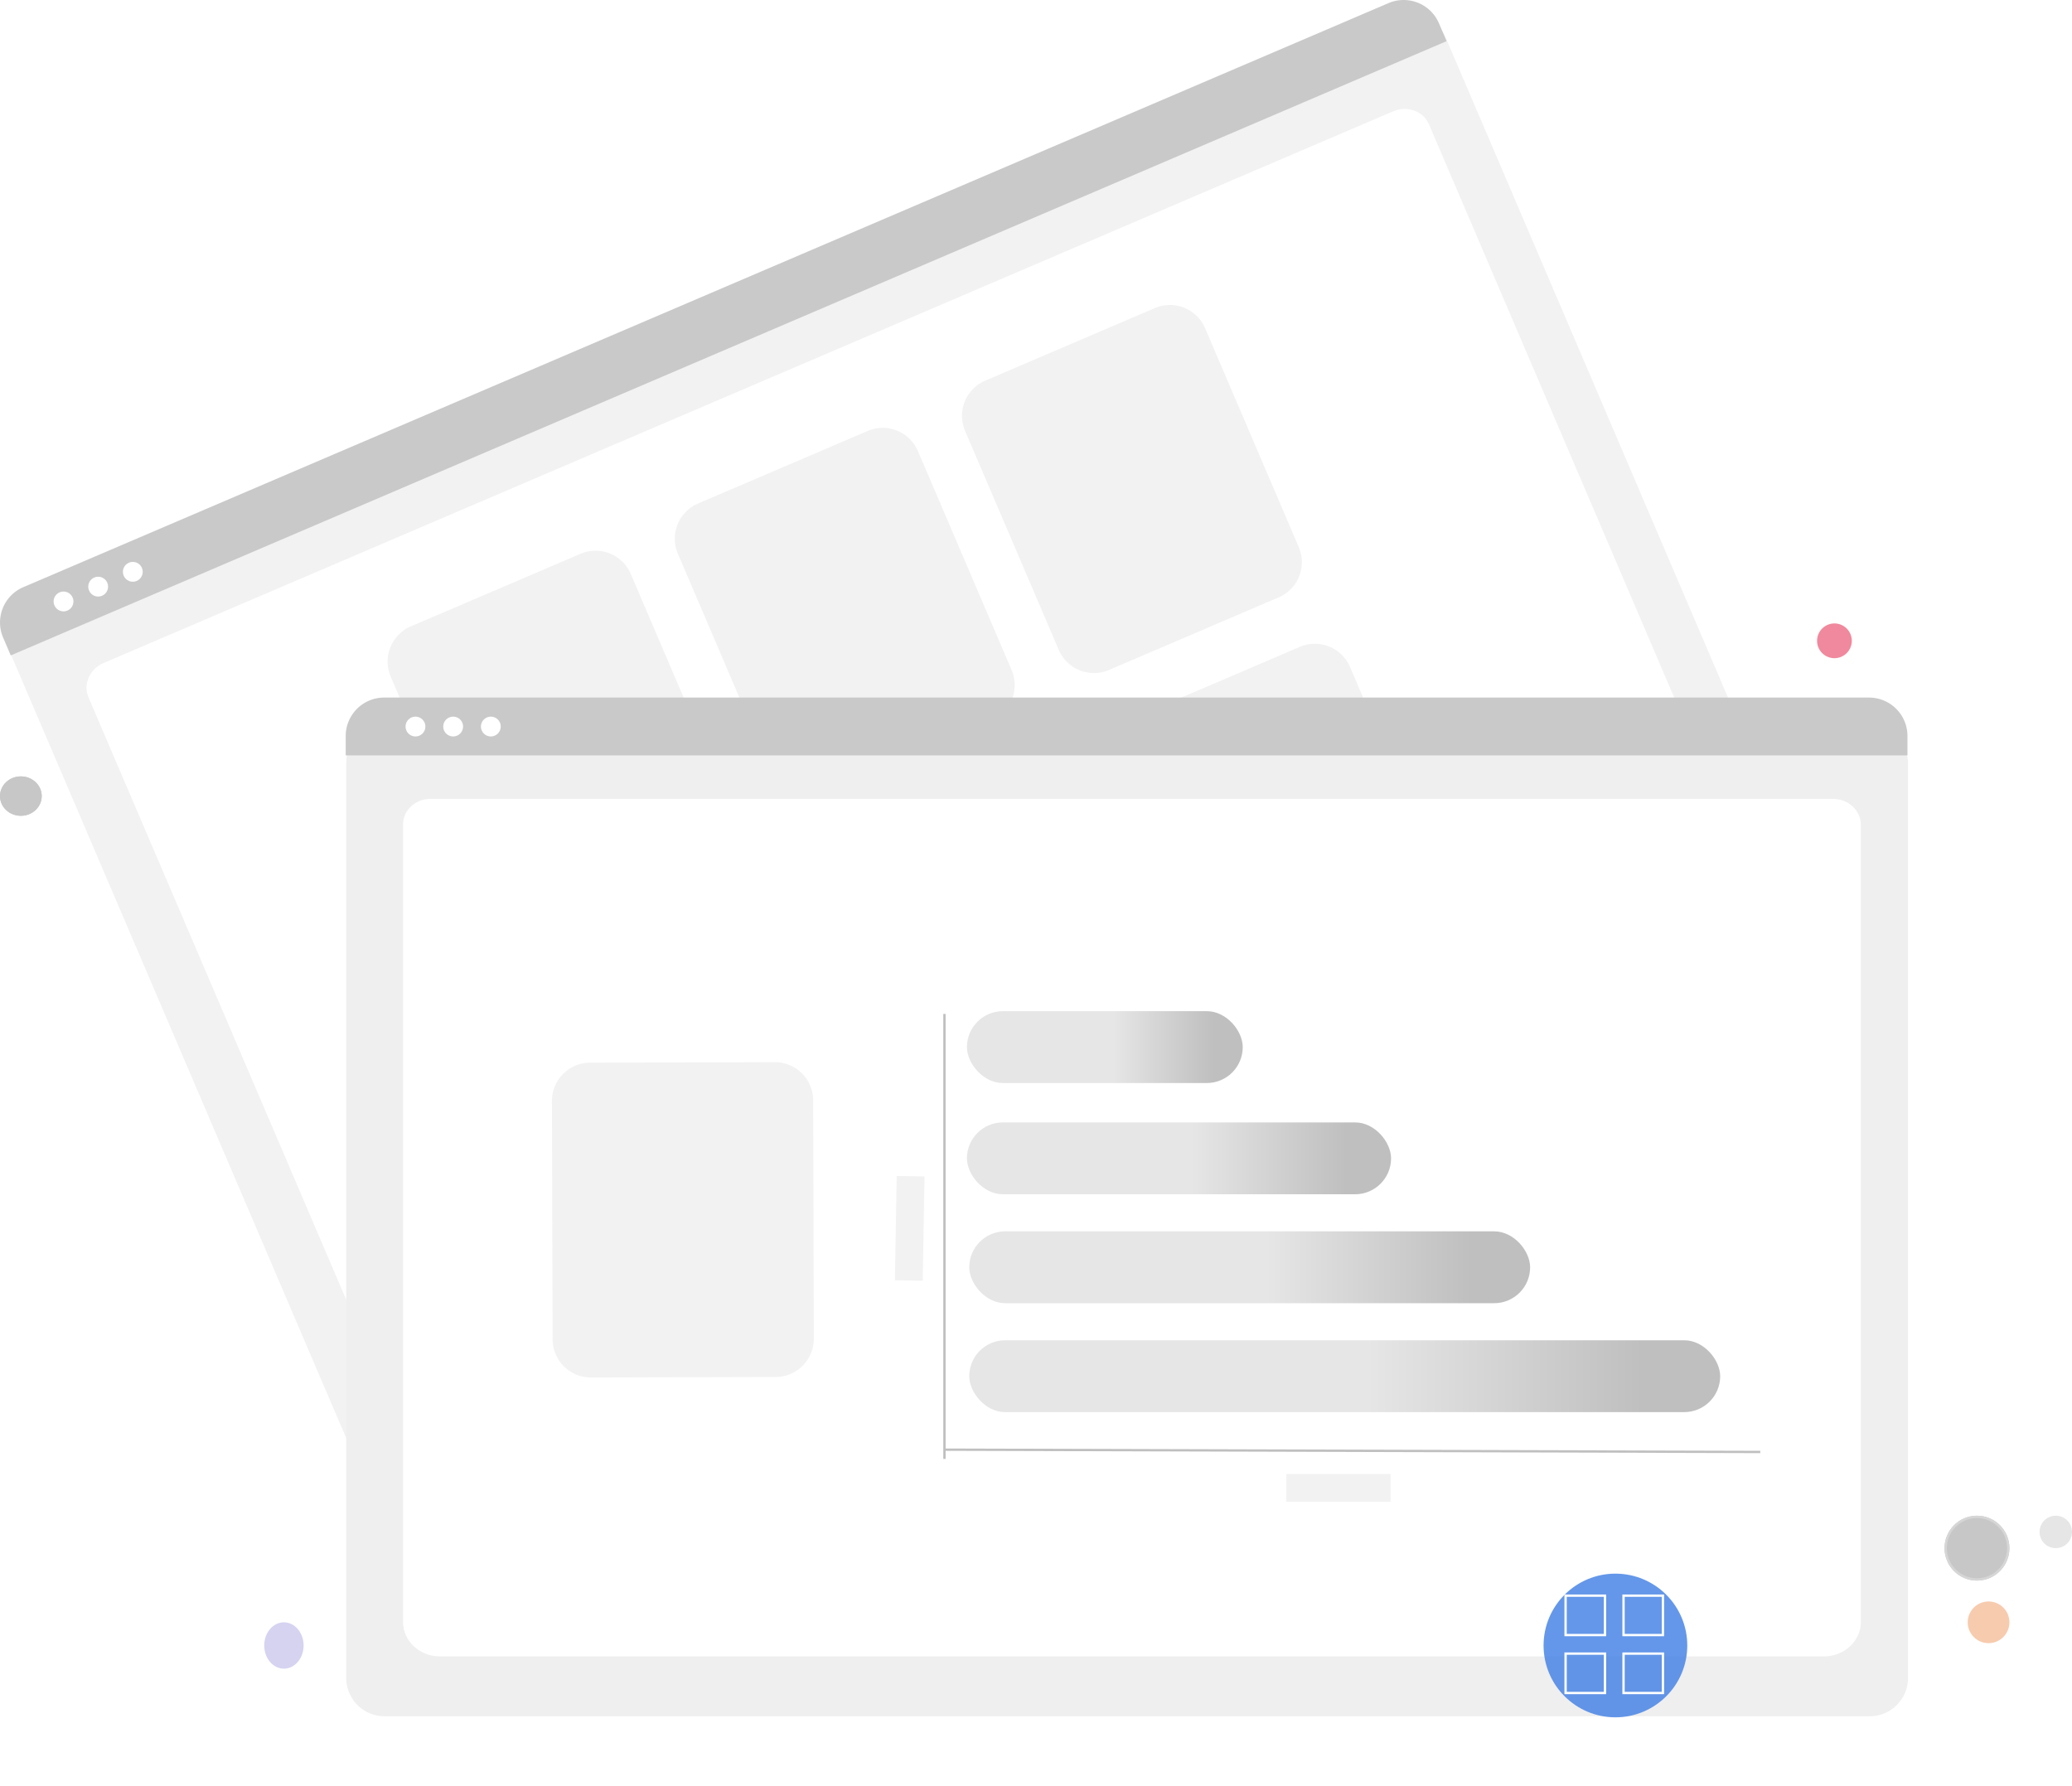 <svg xmlns="http://www.w3.org/2000/svg" xmlns:xlink="http://www.w3.org/1999/xlink" width="894" height="770.54" viewBox="0 0 894 770.54">
  <defs>
    <filter id="Path_10" x="119.399" y="286.798" width="733.839" height="483.742" filterUnits="userSpaceOnUse">
      <feOffset dy="5" input="SourceAlpha"/>
      <feGaussianBlur stdDeviation="10" result="blur"/>
      <feFlood flood-opacity="0.161"/>
      <feComposite operator="in" in2="blur"/>
      <feComposite in="SourceGraphic"/>
    </filter>
    <linearGradient id="linear-gradient" x1="0.53" y1="1" x2="0.895" y2="1" gradientUnits="objectBoundingBox">
      <stop offset="0" stop-color="#e6e6e6"/>
      <stop offset="1" stop-color="#bfbfbf"/>
    </linearGradient>
  </defs>
  <g id="Group_7" data-name="Group 7" transform="translate(-275 -26)">
    <g id="undraw_Tabs_re_a2bd" transform="translate(274.998 25.999)">
      <path id="Path_1" data-name="Path 1" d="M958.693,482.973,369.509,735.036a16.519,16.519,0,0,1-21.66-8.68l-155.427-363.3a12.1,12.1,0,0,1,6.359-15.869l597.1-255.452A12.311,12.311,0,0,1,812.028,98.2L967.373,461.313A16.519,16.519,0,0,1,958.693,482.973Z" transform="translate(-188.38 -82.23)" fill="#f2f2f2"/>
      <path id="Path_2" data-name="Path 2" d="M931.449,471.969l-549.1,234.916c-8.049,3.444-17.221.113-20.446-7.425L226.551,383.092c-2.391-5.59.515-12.214,6.48-14.766L789.517,130.252c6.064-2.594,12.974-.082,15.405,5.6L940.2,452.055C943.424,459.592,939.5,468.526,931.449,471.969Z" transform="translate(-188.38 -82.23)" fill="#fff"/>
      <path id="Path_3" data-name="Path 3" d="M812.544,99.991,193.017,365.034l-3.3-7.723a16.574,16.574,0,0,1,8.716-21.729L787.5,83.565a16.574,16.574,0,0,1,21.735,8.7Z" transform="translate(-188.38 -82.23)" fill="#c9c9c9"/>
      <circle id="Ellipse_1" data-name="Ellipse 1" cx="4.283" cy="4.283" r="4.283" transform="translate(23.126 255.237)" fill="#fff"/>
      <circle id="Ellipse_2" data-name="Ellipse 2" cx="4.283" cy="4.283" r="4.283" transform="translate(38.075 248.842)" fill="#fff"/>
      <circle id="Ellipse_3" data-name="Ellipse 3" cx="4.283" cy="4.283" r="4.283" transform="translate(53.023 242.447)" fill="#fff"/>
      <path id="Path_4" data-name="Path 4" d="M492.268,446.007l-73.229,31.329a16.519,16.519,0,0,1-21.66-8.68l-40.423-94.488a16.519,16.519,0,0,1,8.68-21.66l73.229-31.329a16.519,16.519,0,0,1,21.66,8.68l40.424,94.488a16.519,16.519,0,0,1-8.68,21.66Z" transform="translate(-188.38 -82.23)" fill="#f2f2f2"/>
      <path id="Path_5" data-name="Path 5" d="M616.177,393l-73.229,31.329a16.519,16.519,0,0,1-21.66-8.68l-40.423-94.488a16.519,16.519,0,0,1,8.68-21.66l73.229-31.329a16.519,16.519,0,0,1,21.66,8.68l40.424,94.488A16.519,16.519,0,0,1,616.177,393Z" transform="translate(-188.38 -82.23)" fill="#f2f2f2"/>
      <path id="Path_6" data-name="Path 6" d="M740.085,339.987l-73.229,31.329a16.519,16.519,0,0,1-21.66-8.68l-40.423-94.488a16.519,16.519,0,0,1,8.68-21.66l73.229-31.329a16.519,16.519,0,0,1,21.66,8.68l40.424,94.488A16.519,16.519,0,0,1,740.085,339.987Z" transform="translate(-188.38 -82.23)" fill="#f2f2f2"/>
      <path id="Path_7" data-name="Path 7" d="M554.808,592.191,481.579,623.52a16.519,16.519,0,0,1-21.66-8.68L419.5,520.352a16.519,16.519,0,0,1,8.68-21.66L501.4,467.363a16.519,16.519,0,0,1,21.66,8.68l40.424,94.488a16.519,16.519,0,0,1-8.68,21.66Z" transform="translate(-188.38 -82.23)" fill="#f2f2f2"/>
      <path id="Path_8" data-name="Path 8" d="M678.717,539.181l-73.229,31.329a16.519,16.519,0,0,1-21.66-8.68L543.4,467.342a16.519,16.519,0,0,1,8.68-21.66l73.229-31.329a16.519,16.519,0,0,1,21.66,8.68L687.4,517.521a16.519,16.519,0,0,1-8.68,21.66Z" transform="translate(-188.38 -82.23)" fill="#f2f2f2"/>
      <path id="Path_9" data-name="Path 9" d="M802.625,486.171,729.4,517.5a16.519,16.519,0,0,1-21.66-8.68l-40.423-94.488a16.519,16.519,0,0,1,8.68-21.66l73.229-31.329a16.519,16.519,0,0,1,21.66,8.68l40.423,94.488a16.519,16.519,0,0,1-8.68,21.66Z" transform="translate(-188.38 -82.23)" fill="#f2f2f2"/>
      <g transform="matrix(1, 0, 0, 1, 0, 0)" filter="url(#Path_10)">
        <path id="Path_10-2" data-name="Path 10" d="M995.12,817.77H354.281a16.519,16.519,0,0,1-16.5-16.5V406.116a12.1,12.1,0,0,1,12.088-12.088H999.323a12.311,12.311,0,0,1,12.3,12.3V801.27A16.519,16.519,0,0,1,995.12,817.77Z" transform="translate(-188.38 -82.23)" fill="#efefef"/>
      </g>
      <path id="Path_11" data-name="Path 11" d="M974.4,796.938H377.155c-8.755,0-15.878-6.67-15.878-14.868V437.965c0-6.08,5.278-11.027,11.766-11.027H978.317c6.6,0,11.961,5.028,11.961,11.208V782.07C990.278,790.268,983.155,796.938,974.4,796.938Z" transform="translate(-187.38 -82.23)" fill="#fff"/>
      <path id="Path_12" data-name="Path 12" d="M1011.39,408.173H337.55v-8.4a16.574,16.574,0,0,1,16.56-16.55H994.83a16.574,16.574,0,0,1,16.56,16.55Z" transform="translate(-188.38 -82.23)" fill="#c9c9c9"/>
      <circle id="Ellipse_4" data-name="Ellipse 4" cx="4.283" cy="4.283" r="4.283" transform="translate(174.981 309.209)" fill="#fff"/>
      <circle id="Ellipse_5" data-name="Ellipse 5" cx="4.283" cy="4.283" r="4.283" transform="translate(191.24 309.209)" fill="#fff"/>
      <circle id="Ellipse_6" data-name="Ellipse 6" cx="4.283" cy="4.283" r="4.283" transform="translate(207.499 309.209)" fill="#fff"/>
      <rect id="Rectangle_3" data-name="Rectangle 3" width="119" height="31" rx="15.5" transform="translate(417.203 436.306)" fill="url(#linear-gradient)"/>
      <path id="Path_13" data-name="Path 13" d="M740.085,339.987l-73.229,31.329a16.519,16.519,0,0,1-21.66-8.68l-40.423-94.488a16.519,16.519,0,0,1,8.68-21.66l73.229-31.329a16.519,16.519,0,0,1,21.66,8.68l40.424,94.488A16.519,16.519,0,0,1,740.085,339.987Z" transform="matrix(0.921, 0.391, -0.391, 0.921, -214.004, -8.354)" fill="#f2f2f2"/>
      <rect id="Rectangle_16" data-name="Rectangle 16" width="183" height="31" rx="15.5" transform="translate(417.203 484.306)" fill="url(#linear-gradient)"/>
      <rect id="Rectangle_19" data-name="Rectangle 19" width="45" height="12" transform="translate(555.002 636.001)" fill="#f2f2f2"/>
      <rect id="Rectangle_21" data-name="Rectangle 21" width="45" height="12" transform="matrix(-0.017, 1, -1, -0.017, 398.894, 507.609)" fill="#f2f2f2"/>
    </g>
    <rect id="Rectangle_17" data-name="Rectangle 17" width="242" height="31" rx="15.5" transform="translate(693.2 557.305)" fill="url(#linear-gradient)"/>
    <circle id="Ellipse_14" data-name="Ellipse 14" cx="9" cy="9" r="9" transform="translate(1124 717)" fill="#f7cbae"/>
    <g id="Ellipse_15" data-name="Ellipse 15" transform="translate(1114 680)" fill="#c7c7c7" stroke="#d6d6d6" stroke-width="1">
      <circle cx="14" cy="14" r="14" stroke="none"/>
      <circle cx="14" cy="14" r="13.5" fill="none"/>
    </g>
    <circle id="Ellipse_16" data-name="Ellipse 16" cx="7" cy="7" r="7" transform="translate(1155 680)" fill="#e6e6e6"/>
    <circle id="Ellipse_17" data-name="Ellipse 17" cx="7.5" cy="7.5" r="7.5" transform="translate(1059 295)" fill="#f0899d"/>
    <ellipse id="Ellipse_18" data-name="Ellipse 18" cx="8.5" cy="10" rx="8.5" ry="10" transform="translate(389 726)" fill="#d5d3f0"/>
    <g id="Ellipse_19" data-name="Ellipse 19" transform="translate(275 361)" fill="#c7c7c7" stroke="#c7c7c7" stroke-width="1">
      <ellipse cx="9" cy="8.5" rx="9" ry="8.5" stroke="none"/>
      <ellipse cx="9" cy="8.5" rx="8.5" ry="8" fill="none"/>
    </g>
    <g id="Group_5" data-name="Group 5" transform="translate(214 -51)">
      <circle id="Ellipse_7" data-name="Ellipse 7" cx="31" cy="31" r="31" transform="translate(727 756)" fill="rgba(72,132,229,0.84)"/>
      <g id="Rectangle_13" data-name="Rectangle 13" transform="translate(761 765)" fill="none" stroke="#fff" stroke-width="1">
        <rect width="18" height="18" stroke="none"/>
        <rect x="0.5" y="0.5" width="17" height="17" fill="none"/>
      </g>
      <g id="Rectangle_9" data-name="Rectangle 9" transform="translate(736 765)" fill="none" stroke="#fff" stroke-width="1">
        <rect width="18" height="18" stroke="none"/>
        <rect x="0.5" y="0.5" width="17" height="17" fill="none"/>
      </g>
      <g id="Rectangle_14" data-name="Rectangle 14" transform="translate(761 790)" fill="none" stroke="#fff" stroke-width="1">
        <rect width="18" height="18" stroke="none"/>
        <rect x="0.5" y="0.5" width="17" height="17" fill="none"/>
      </g>
      <g id="Rectangle_15" data-name="Rectangle 15" transform="translate(736 790)" fill="none" stroke="#fff" stroke-width="1">
        <rect width="18" height="18" stroke="none"/>
        <rect x="0.5" y="0.5" width="17" height="17" fill="none"/>
      </g>
    </g>
    <rect id="Rectangle_20" data-name="Rectangle 20" width="324" height="31" rx="15.5" transform="translate(693.2 604.305)" fill="url(#linear-gradient)"/>
    <line id="Line_1" data-name="Line 1" x2="352" y2="1" transform="translate(682.5 651.5)" fill="none" stroke="#bfbfbf" stroke-width="1"/>
    <line id="Line_2" data-name="Line 2" y2="192" transform="translate(682.5 463.5)" fill="none" stroke="#bfbfbf" stroke-width="1"/>
  </g>
</svg>
